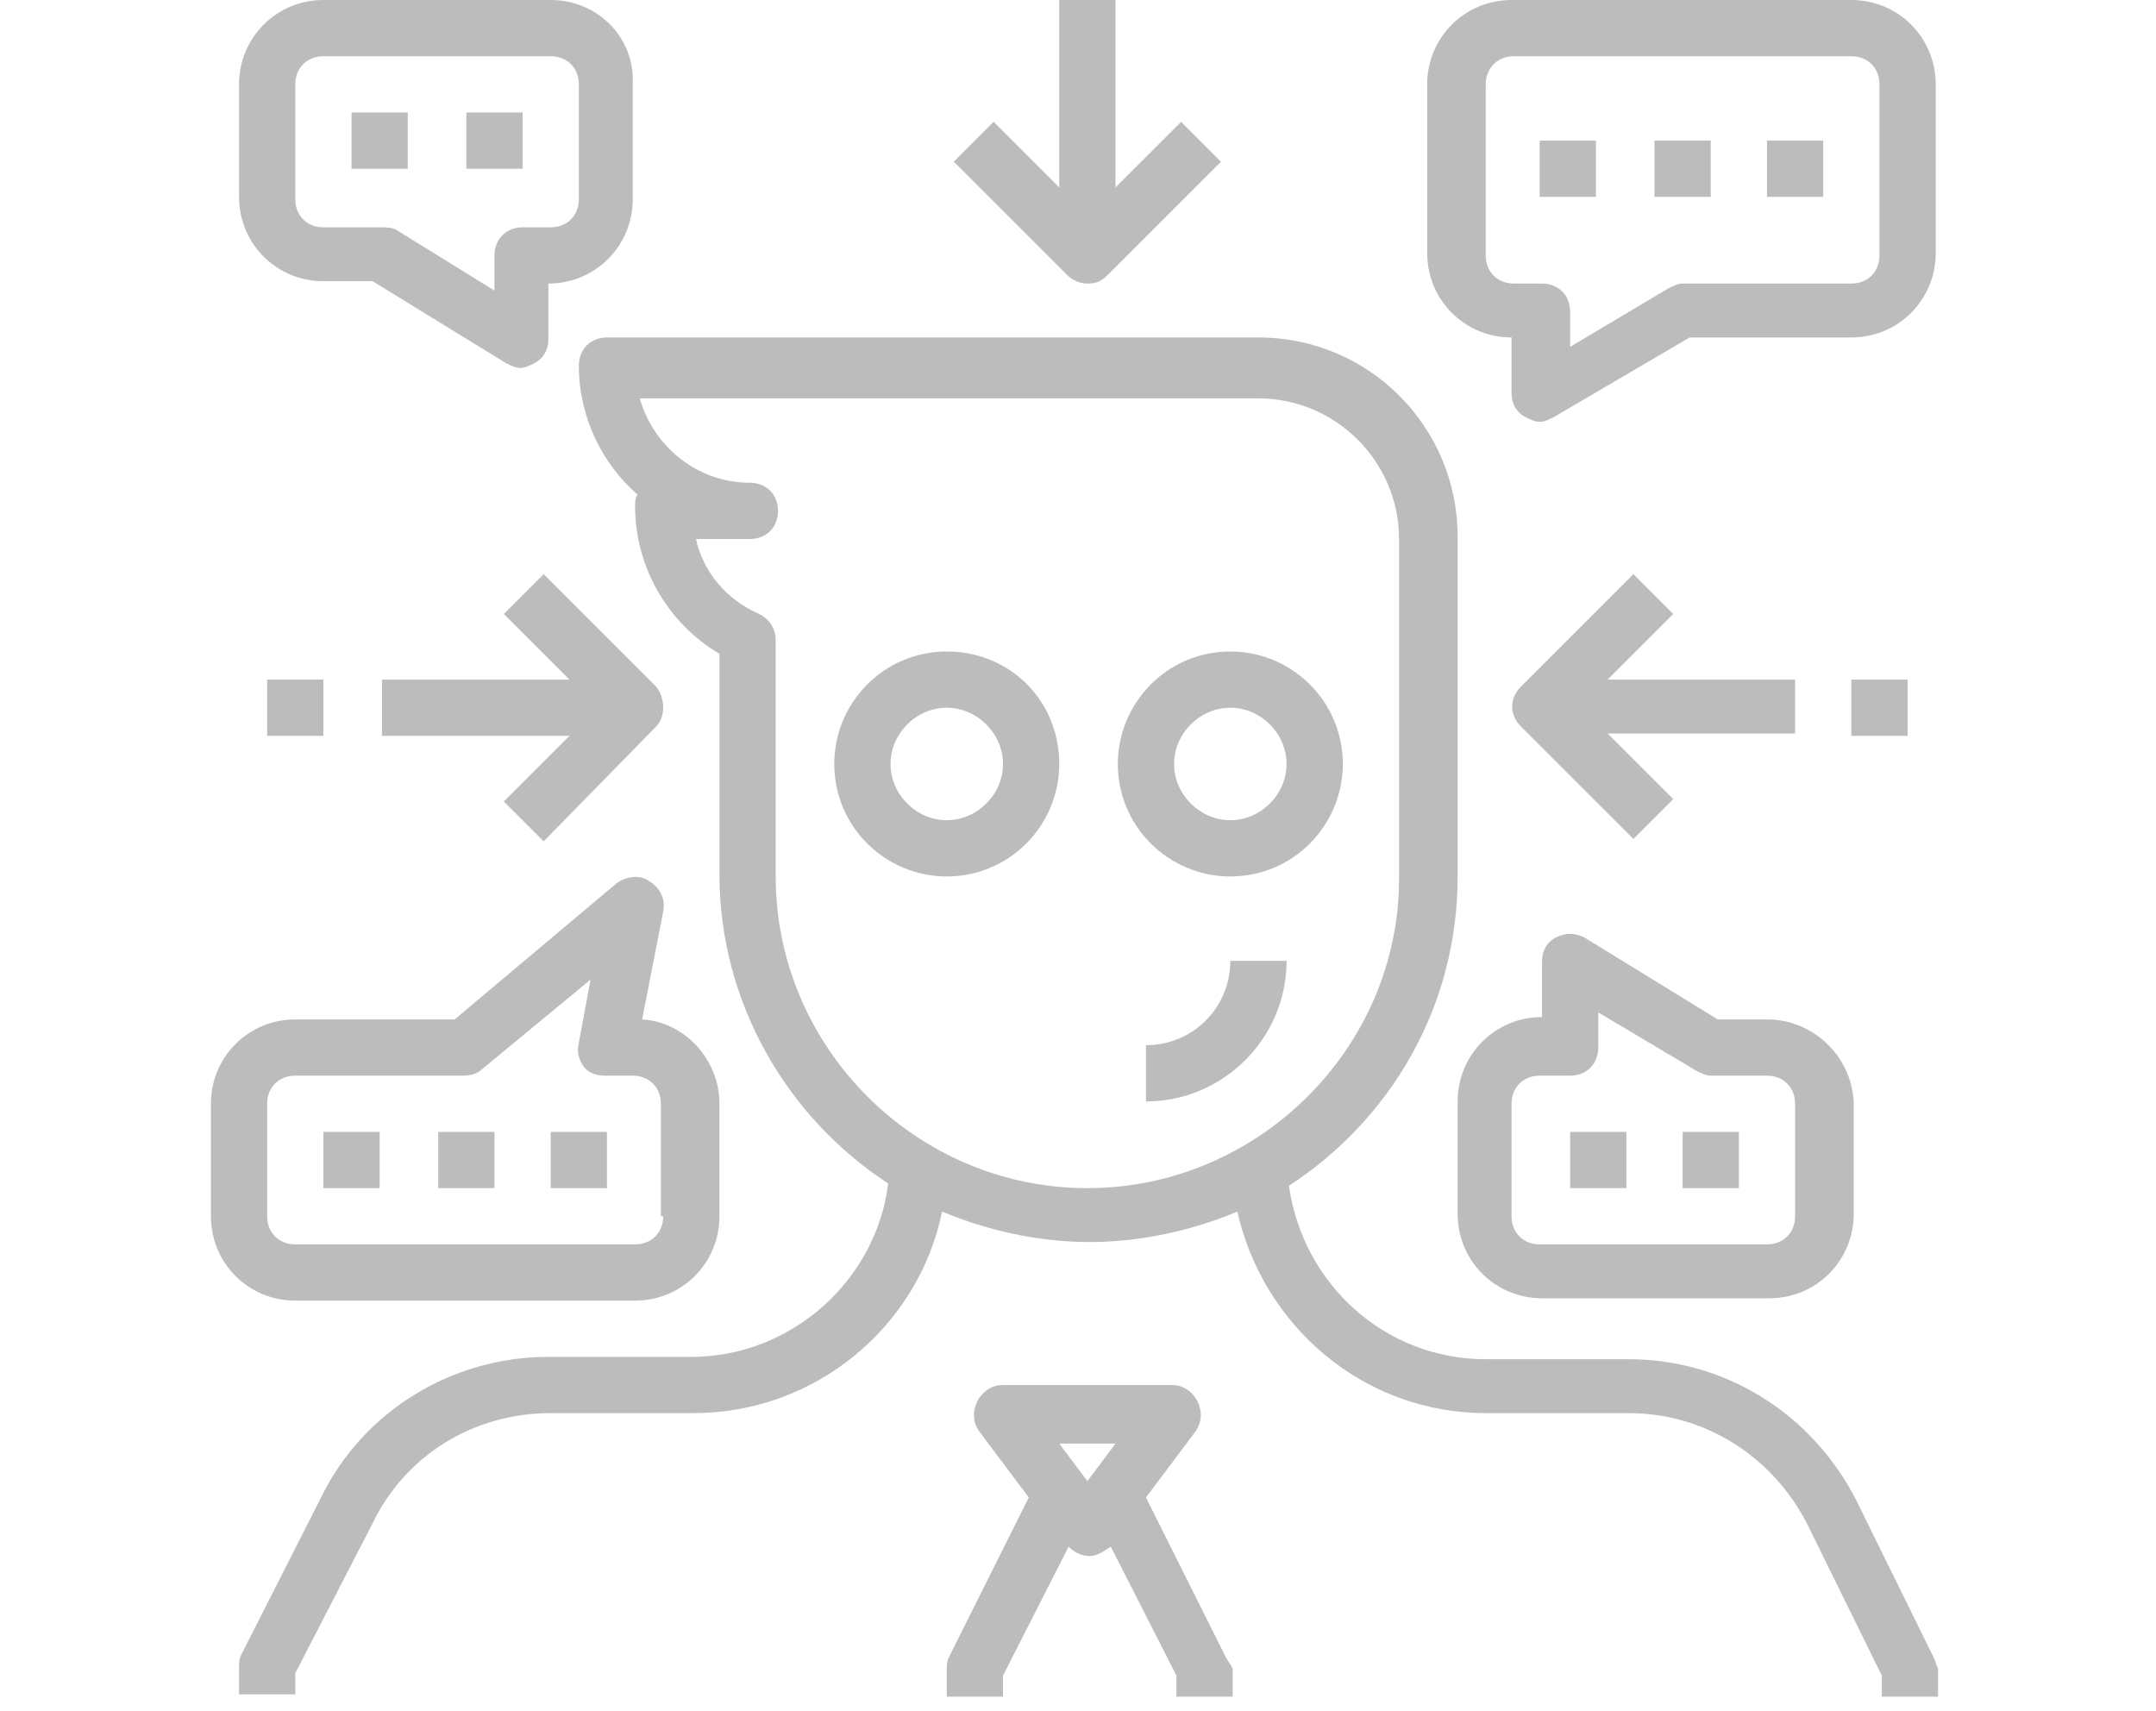 <svg width="92" height="73" viewBox="0 0 92 73" fill="none" xmlns="http://www.w3.org/2000/svg">
<g opacity="0.7">
<path d="M46.4 50.7C39.1 50.7 33.1 44.7 33.1 37.4V27.3C33.1 26.8 32.8 26.4 32.4 26.2C31 25.6 30 24.4 29.7 23H32C32.7 23 33.2 22.5 33.2 21.8C33.2 21.1 32.7 20.6 32 20.6C29.8 20.6 27.9 19.1 27.3 17H53.7C57 17 59.7 19.7 59.7 23V37.5C59.7 44.7 53.7 50.7 46.4 50.7ZM82.5 70.7L79.2 64C77.3 60.3 73.6 58 69.5 58H63.4C59.1 58 55.6 54.8 55 50.6C59.3 47.8 62.2 43 62.2 37.4V22.9C62.2 18.2 58.4 14.4 53.7 14.4H25.9C25.2 14.4 24.7 14.9 24.7 15.6C24.7 17.8 25.7 19.8 27.2 21.1C27.1 21.3 27.1 21.4 27.1 21.6C27.1 24.2 28.5 26.6 30.7 27.9V37.3C30.7 42.8 33.6 47.7 37.9 50.5C37.4 54.6 33.8 57.9 29.5 57.9H23.4C19.3 57.9 15.5 60.2 13.7 63.9L10.3 70.6C10.2 70.8 10.2 71 10.2 71.1V72.3H12.6V71.4L15.9 65C17.3 62.1 20.2 60.3 23.5 60.3H29.6C34.8 60.3 39.2 56.6 40.2 51.7C42.1 52.5 44.3 53 46.5 53C48.7 53 50.9 52.5 52.8 51.7C53.9 56.6 58.2 60.3 63.4 60.3H69.5C72.7 60.3 75.6 62.1 77.1 65L80.3 71.5V72.4H82.7V71.2C82.6 71 82.6 70.9 82.5 70.7Z" fill="#9FA0A0"/>
<path d="M46.4 63.2L45.2 61.6H47.6L46.4 63.2ZM52.3 70.7L48.9 63.9L51 61.1C51.3 60.7 51.3 60.2 51.1 59.8C50.9 59.4 50.5 59.1 50 59.1H42.8C42.3 59.1 41.9 59.4 41.7 59.8C41.5 60.2 41.5 60.7 41.8 61.1L43.9 63.9L40.5 70.7C40.4 70.9 40.4 71.1 40.4 71.2V72.4H42.8V71.5L45.6 66C45.8 66.2 46.1 66.4 46.5 66.4C46.8 66.4 47.1 66.2 47.4 66L50.2 71.5V72.4H52.6V71.2C52.5 71 52.4 70.9 52.3 70.7Z" fill="#9FA0A0"/>
<path d="M50.4 5.2L47.6 8V0H45.2V8L42.4 5.2L40.7 6.9L45.5 11.7C45.7 11.9 46 12.1 46.4 12.1C46.8 12.1 47 12 47.3 11.7L52.1 6.9L50.4 5.2Z" fill="#9FA0A0"/>
<path d="M76.6 29H68.6L71.4 26.2L69.7 24.5L64.9 29.3C64.4 29.8 64.4 30.5 64.9 31L69.7 35.8L71.4 34.1L68.6 31.3H76.6V29Z" fill="#9FA0A0"/>
<path d="M28 29.3L23.2 24.5L21.5 26.2L24.3 29H16.3V31.4H24.3L21.5 34.2L23.2 35.9L28 31C28.4 30.6 28.4 29.8 28 29.3Z" fill="#9FA0A0"/>
<path d="M81.4 29H79V31.4H81.4V29Z" fill="#9FA0A0"/>
<path d="M13.8 29H11.4V31.4H13.8V29Z" fill="#9FA0A0"/>
<path d="M40.4 35C39.1 35 38 33.9 38 32.6C38 31.3 39.1 30.2 40.4 30.2C41.7 30.2 42.8 31.3 42.8 32.6C42.8 33.9 41.7 35 40.4 35ZM40.4 27.8C37.7 27.8 35.6 30 35.6 32.6C35.6 35.3 37.8 37.4 40.4 37.4C43.1 37.4 45.2 35.2 45.2 32.6C45.2 29.9 43.1 27.8 40.4 27.8Z" fill="#9FA0A0"/>
<path d="M52.5 35C51.2 35 50.1 33.9 50.1 32.6C50.1 31.3 51.2 30.2 52.5 30.2C53.8 30.2 54.9 31.3 54.9 32.6C54.9 33.9 53.8 35 52.5 35ZM52.5 27.8C49.8 27.8 47.7 30 47.7 32.6C47.7 35.3 49.9 37.4 52.5 37.4C55.2 37.4 57.3 35.2 57.3 32.6C57.3 29.9 55.1 27.8 52.5 27.8Z" fill="#9FA0A0"/>
<path d="M80.2 10.9C80.2 11.6 79.7 12.1 79 12.1H71.8C71.6 12.1 71.4 12.2 71.2 12.3L67 14.8V13.3C67 12.6 66.5 12.1 65.8 12.1H64.6C63.9 12.1 63.4 11.6 63.4 10.9V3.6C63.4 2.9 63.9 2.4 64.6 2.4H79C79.7 2.4 80.2 2.9 80.2 3.6V10.9ZM79 0H64.5C62.5 0 60.9 1.6 60.9 3.6V10.8C60.9 12.8 62.5 14.4 64.5 14.4V16.8C64.5 17.2 64.7 17.6 65.1 17.8C65.3 17.9 65.5 18 65.7 18C65.9 18 66.1 17.9 66.3 17.8L72.1 14.4H79C81 14.4 82.6 12.8 82.6 10.8V3.6C82.6 1.6 81 0 79 0Z" fill="#9FA0A0"/>
<path d="M68.1 6H65.7V8.4H68.1V6Z" fill="#9FA0A0"/>
<path d="M73 6H70.6V8.4H73V6Z" fill="#9FA0A0"/>
<path d="M77.8 6H75.4V8.4H77.8V6Z" fill="#9FA0A0"/>
<path d="M28.3 51.9C28.3 52.6 27.8 53.1 27.1 53.1H12.6C11.9 53.1 11.4 52.6 11.4 51.9V47.1C11.4 46.4 11.9 45.9 12.6 45.9H19.8C20.1 45.9 20.4 45.8 20.6 45.6L25.2 41.8L24.7 44.5C24.6 44.9 24.7 45.2 24.9 45.5C25.1 45.8 25.5 45.9 25.8 45.9H27C27.7 45.9 28.2 46.4 28.2 47.1V51.9H28.3ZM27.4 43.5L28.3 38.9C28.4 38.4 28.2 37.9 27.7 37.6C27.3 37.3 26.7 37.4 26.3 37.7L19.4 43.5H12.6C10.6 43.5 9 45.1 9 47.1V51.9C9 53.9 10.6 55.5 12.6 55.5H27.1C29.1 55.5 30.7 53.9 30.7 51.9V47.1C30.7 45.2 29.2 43.6 27.4 43.5Z" fill="#9FA0A0"/>
<path d="M25.9 48.3H23.5V50.7H25.9V48.3Z" fill="#9FA0A0"/>
<path d="M21.1 48.3H18.7V50.7H21.1V48.3Z" fill="#9FA0A0"/>
<path d="M16.2 48.3H13.8V50.7H16.2V48.3Z" fill="#9FA0A0"/>
<path d="M52.5 41C52.5 43 50.9 44.6 48.9 44.6V47C52.2 47 54.9 44.3 54.9 41H52.5Z" fill="#9FA0A0"/>
<path d="M24.7 8.5C24.7 9.2 24.2 9.7 23.5 9.7H22.3C21.6 9.7 21.1 10.2 21.1 10.9V12.4L16.9 9.8C16.7 9.7 16.5 9.7 16.2 9.7H13.8C13.1 9.7 12.6 9.2 12.6 8.5V3.6C12.6 2.9 13.1 2.4 13.8 2.4H23.5C24.2 2.4 24.7 2.9 24.7 3.6V8.5ZM23.5 0H13.8C11.8 0 10.2 1.6 10.2 3.6V8.4C10.2 10.4 11.8 12 13.8 12H15.9L21.6 15.5C21.8 15.6 22 15.7 22.2 15.7C22.4 15.7 22.6 15.6 22.8 15.5C23.2 15.3 23.4 14.9 23.4 14.5V12.1C25.4 12.1 27 10.5 27 8.5V3.6C27.1 1.6 25.5 0 23.5 0Z" fill="#9FA0A0"/>
<path d="M22.3 4.8H19.9V7.2H22.3V4.8Z" fill="#9FA0A0"/>
<path d="M17.4 4.8H15V7.2H17.4V4.8Z" fill="#9FA0A0"/>
<path d="M76.6 51.9C76.6 52.6 76.1 53.1 75.4 53.1H65.7C65 53.1 64.5 52.6 64.5 51.9V47.1C64.5 46.4 65 45.9 65.7 45.9H67C67.7 45.9 68.2 45.4 68.2 44.7V43.2L72.4 45.7C72.6 45.8 72.8 45.9 73 45.9H75.4C76.1 45.9 76.6 46.4 76.6 47.1V51.9V51.9ZM75.4 43.5H73.3L67.6 40C67.2 39.8 66.8 39.8 66.4 40C66 40.2 65.8 40.6 65.8 41V43.4C63.8 43.4 62.2 45 62.2 47V51.8C62.2 53.8 63.8 55.4 65.8 55.4H75.5C77.5 55.4 79.1 53.8 79.1 51.8V47C79 45.1 77.4 43.5 75.4 43.5Z" fill="#9FA0A0"/>
<path d="M69.4 48.3H67V50.7H69.4V48.3Z" fill="#9FA0A0"/>
<path d="M74.2 48.3H71.8V50.7H74.2V48.3Z" fill="#9FA0A0"/>
</g>
</svg>
